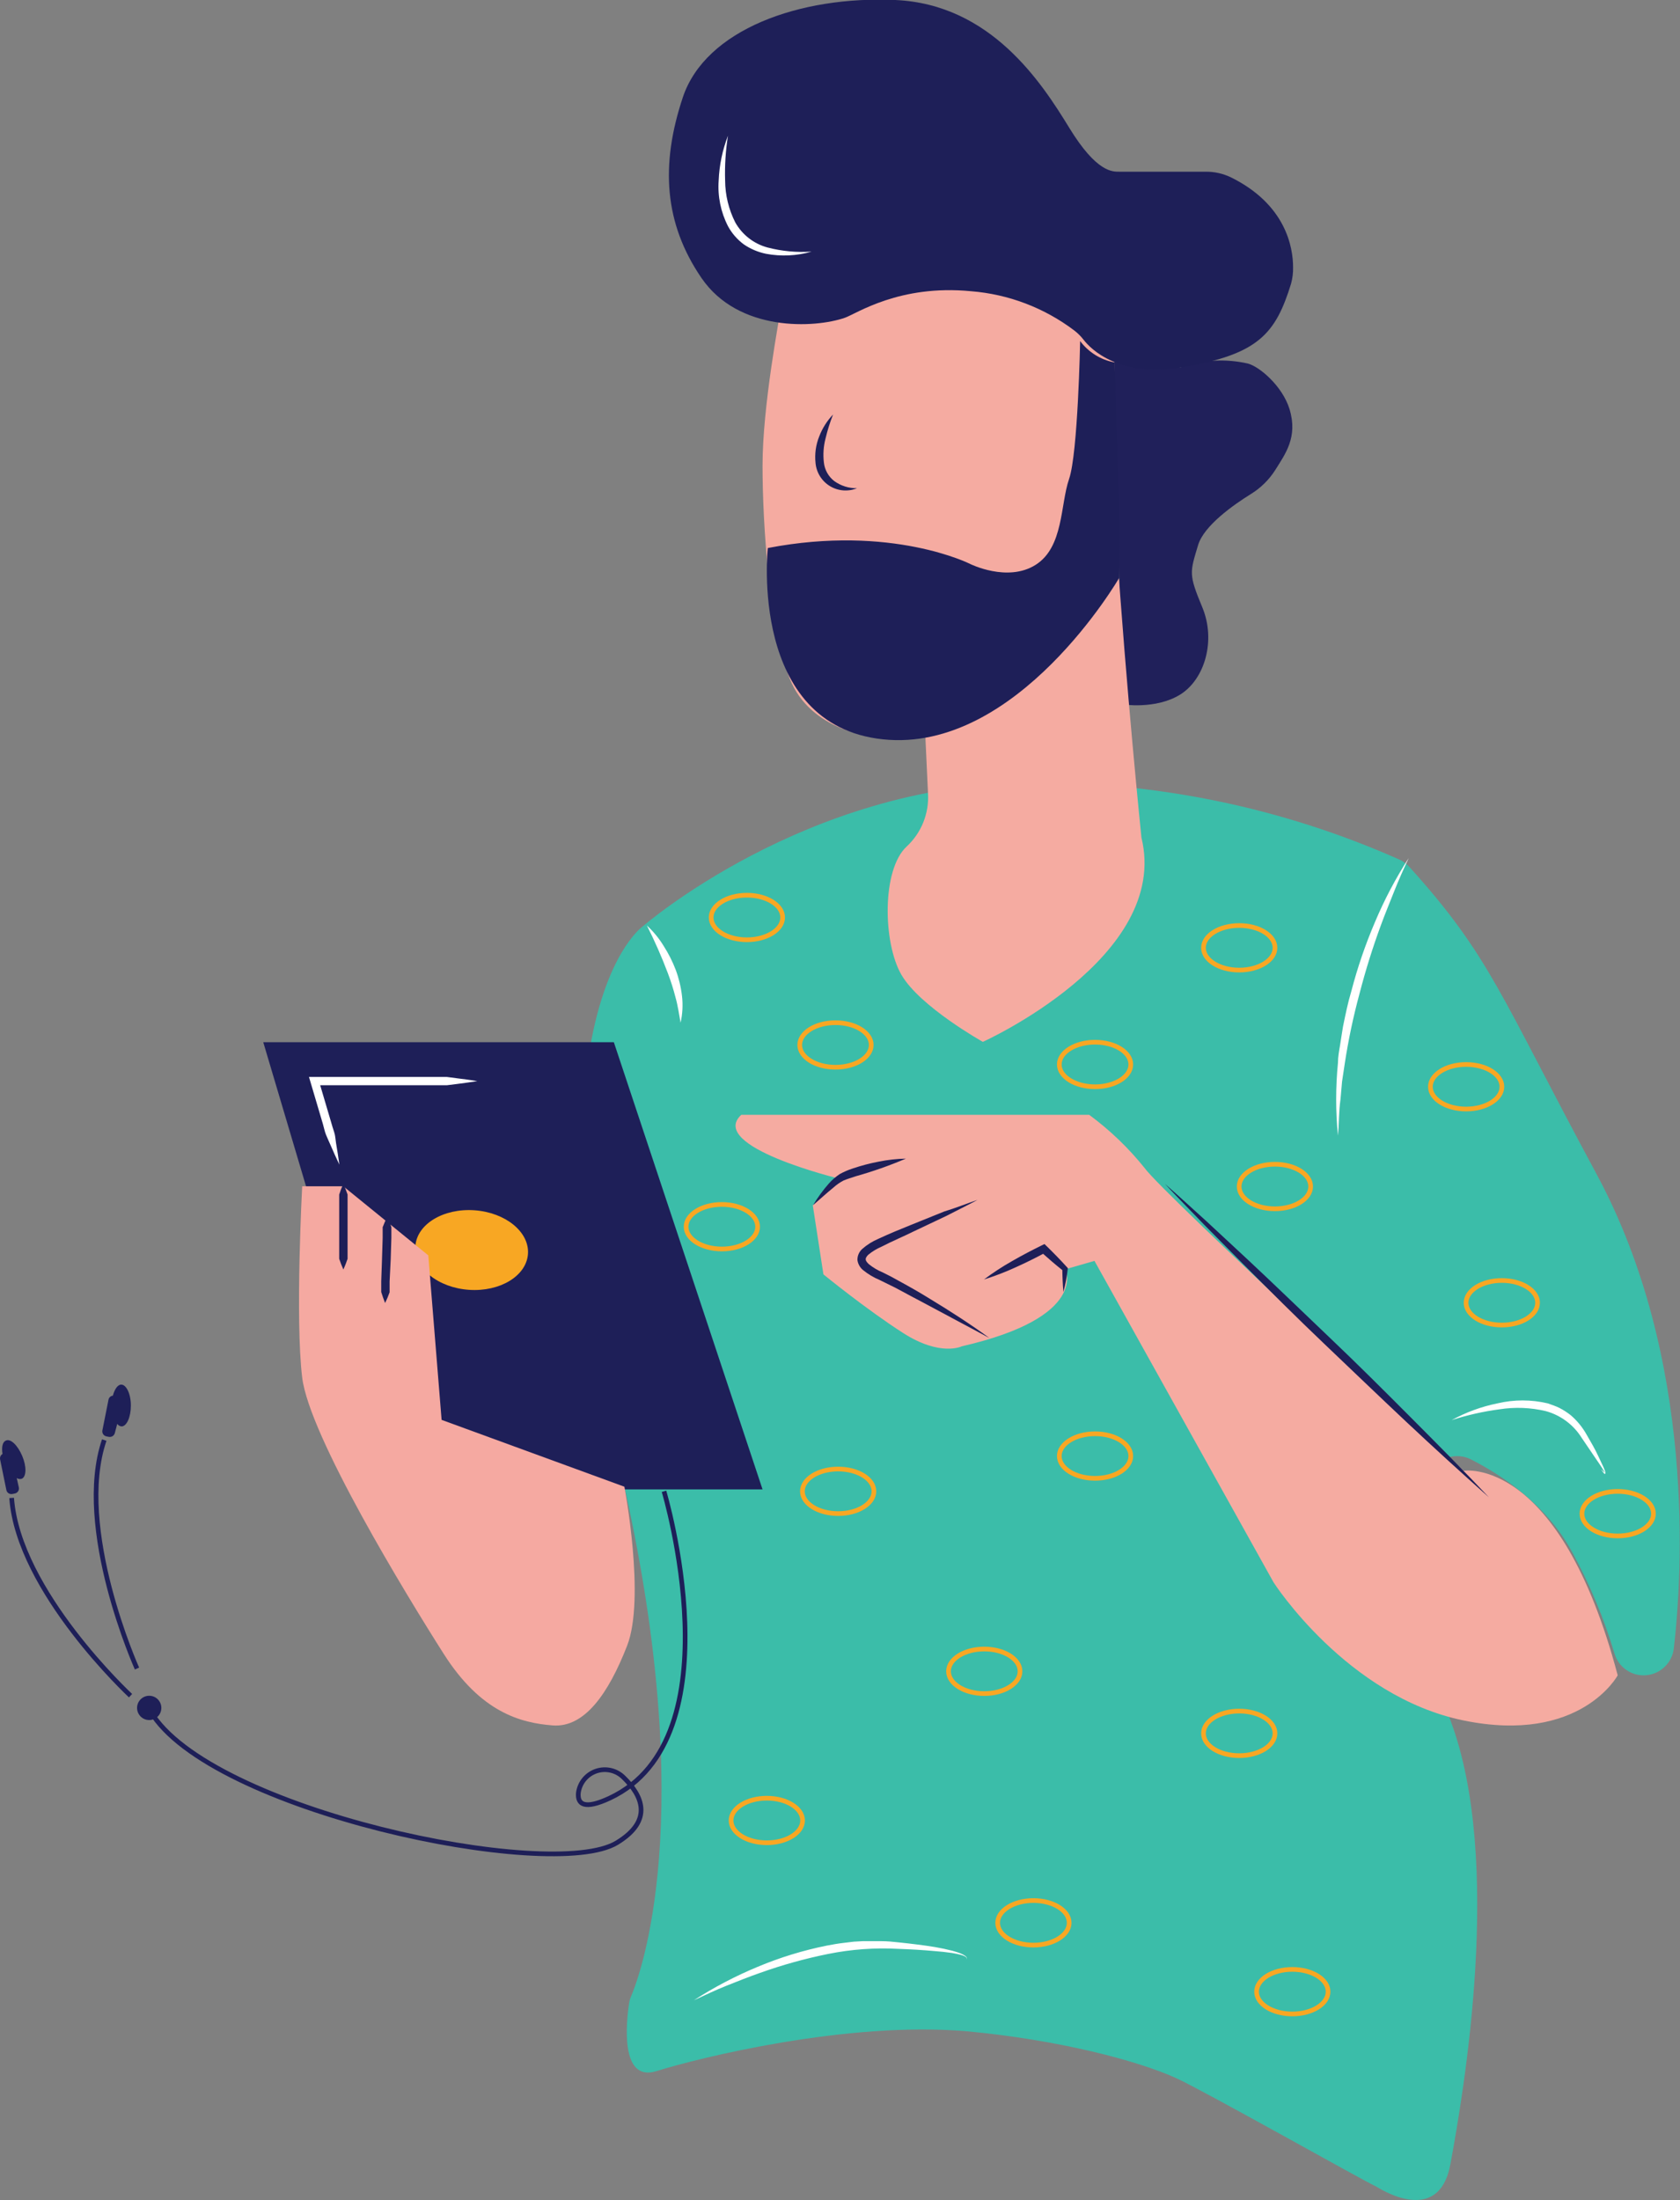 <svg width="359" height="470" viewBox="0 0 359 470" fill="none" xmlns="http://www.w3.org/2000/svg">
<rect x="0" y="0" width="359" height="470" fill="#808080" stroke="none"/>
<g clip-path="url(#clip0)">
<path d="M301.135 185.166C300.56 184.536 299.867 184.025 299.095 183.663C273.939 172.478 246.661 166.868 219.132 167.218C172.021 167.773 137.398 197.87 137.398 197.87C137.398 197.87 110.738 216.033 133.426 317.616C149.243 388.368 136.897 421.687 134.84 426.536C134.638 427.017 134.5 427.522 134.428 428.039C133.873 431.618 132.37 444.931 140.243 442.479C149.315 439.634 181.11 431.743 206.643 433.962C225.967 435.751 243.162 440.207 251.482 444.036C257.924 447.024 291.133 465.777 294.121 467.155C294.497 467.334 307.415 475.941 309.938 462.341C312.765 447.024 321.282 397.637 309.938 367.504C302.262 347.177 303.407 327.35 304.946 316.65C305.097 315.626 305.489 314.652 306.091 313.81C306.693 312.969 307.487 312.282 308.407 311.808C309.327 311.334 310.346 311.086 311.381 311.085C312.416 311.083 313.436 311.329 314.358 311.8C321.103 315.236 330.604 321.57 336.044 331.752C339.763 338.58 342.761 345.776 344.99 353.225C345.407 354.69 346.33 355.961 347.594 356.812C348.857 357.664 350.382 358.041 351.897 357.877C353.363 357.725 354.733 357.079 355.783 356.045C356.834 355.011 357.501 353.65 357.676 352.187C359.465 336.87 362.543 290.31 341.071 250.639C320.566 212.615 318.491 204.366 301.135 185.166Z" fill="#3BBDA9"/>
<path d="M158.404 238.167H232.749C237.166 241.42 241.142 245.233 244.576 249.512C248.638 255.184 312.765 314.216 312.765 314.216C312.765 314.216 333.199 310.798 345.688 357.913C345.688 357.913 337.743 372.675 312.765 367.558C287.787 362.44 272.149 338.051 272.149 338.051L233.876 269.374L227.649 271.163C227.649 271.163 232.749 281.381 205.516 287.626C205.516 287.626 200.971 289.898 192.991 284.781C185.011 279.663 175.957 272.255 175.957 272.255L173.685 257.493L179.375 251.82C179.375 251.82 151.033 244.967 158.404 238.167Z" fill="#F5ABA1"/>
<path d="M131.172 222.653H56.255L84.633 318.189H162.949L131.172 222.653Z" fill="#1E1F58"/>
<path d="M239.763 150.469C239.763 150.469 246.92 151.65 252.18 148.394C257.441 145.137 259.874 136.852 256.922 129.748C253.97 122.644 254.256 122.34 256.027 116.435C257.28 112.284 263.596 107.846 267.282 105.556C269.391 104.263 271.178 102.507 272.506 100.42C274.618 97.02 277.391 93.424 275.566 87.429C274.045 82.437 269.053 78.25 266.62 77.659C261.829 76.576 256.83 76.868 252.198 78.5C247.48 78.39 242.773 78.008 238.099 77.355L239.763 150.469Z" fill="#20205A"/>
<path d="M243.914 178.938C243.914 178.938 240.693 147.624 238.546 115.469L237.777 49.441L174.096 45.576C174.096 45.576 167.673 60.696 167.1 64.418C166.528 68.14 162.949 86.624 162.949 99.49C162.949 112.355 164.452 134.293 168.8 145.083C173.148 155.873 185.834 157.949 192.061 157.949C193.971 157.87 195.87 157.613 197.733 157.18L198.305 169.491C198.432 171.6 198.09 173.711 197.304 175.672C196.519 177.634 195.308 179.397 193.761 180.835C188.393 185.756 188.661 201.449 192.633 208.267C196.605 215.084 210.025 222.582 210.025 222.582C210.025 222.582 250.176 204.491 243.914 178.938Z" fill="#F5ABA1"/>
<path d="M164.076 117.079C164.076 117.079 159.925 154.925 188.679 157.949C217.433 160.973 239.154 123.468 239.154 123.468L239.28 113.447L238.17 77.427C235.231 76.888 232.604 75.258 230.816 72.864C230.816 72.864 230.351 96.841 228.455 102.317C226.558 107.793 227.309 116.883 221.297 120.676C215.286 124.47 207.305 120.479 207.305 120.479C207.305 120.479 190.558 111.98 164.076 117.079Z" fill="#1E1F58"/>
<path d="M276.318 57.099C276.318 52.84 274.779 43.661 262.988 37.863C261.323 37.071 259.499 36.667 257.655 36.682C257.655 36.682 243.824 36.682 239.226 36.682C237.795 36.682 234.395 36.951 228.49 27.306C222.586 17.661 211.743 0.913 191.327 -2.86326e-05C170.911 -0.913 150.746 6.316 145.915 20.793C141.084 35.269 141.943 47.741 149.887 59.372C157.832 71.003 174.15 70.108 180.538 67.889C183.079 66.995 192.168 60.732 207.502 62.217C215.498 62.849 223.147 65.755 229.546 70.591C230.284 71.154 230.945 71.809 231.514 72.542C233.142 74.653 239.172 80.755 252.985 78.393C268.856 75.655 272.578 71.343 275.888 60.606C276.2 59.464 276.345 58.283 276.318 57.099Z" fill="#1E1F58"/>
<path d="M112.821 267.895C113.148 263.203 108.026 259.024 101.382 258.561C94.737 258.099 89.087 261.528 88.76 266.221C88.434 270.914 93.555 275.093 100.2 275.555C106.844 276.017 112.495 272.588 112.821 267.895Z" fill="#F8A723"/>
<path d="M133.426 317.616C133.426 317.616 137.971 341.451 133.999 351.614C130.027 361.778 124.927 369.15 118.092 368.613C111.257 368.077 102.776 365.84 94.832 353.35C86.887 340.86 66.096 306.826 64.575 294.3C63.054 281.775 64.575 253.431 64.575 253.431H73.36L91.521 268.193L94.366 303.337L133.426 317.616Z" fill="#F5A9A1"/>
<path d="M178.015 88.557C177.357 90.228 176.818 91.944 176.405 93.692C175.977 95.338 175.856 97.049 176.047 98.738C176.122 99.53 176.36 100.297 176.745 100.993C177.129 101.688 177.653 102.298 178.283 102.782C179.694 103.798 181.394 104.332 183.132 104.303C182.2 104.685 181.192 104.843 180.188 104.765C179.184 104.686 178.212 104.374 177.351 103.852C176.49 103.33 175.763 102.613 175.229 101.759C174.694 100.905 174.368 99.938 174.275 98.935C174.062 96.996 174.332 95.035 175.063 93.227C175.728 91.49 176.731 89.903 178.015 88.557Z" fill="#1E1F58"/>
<path d="M155.559 29.006C155.056 32.165 154.852 35.364 154.951 38.561C154.972 41.671 155.713 44.733 157.116 47.508C157.851 48.819 158.84 49.969 160.027 50.891C161.213 51.813 162.572 52.488 164.023 52.876C167.092 53.675 170.27 53.971 173.434 53.753C170.265 54.669 166.925 54.829 163.683 54.218C161.999 53.871 160.4 53.197 158.977 52.232C157.561 51.196 156.393 49.857 155.559 48.313C154.019 45.305 153.332 41.932 153.573 38.561C153.707 35.289 154.378 32.06 155.559 29.006Z" fill="white"/>
<path d="M101.989 230.974C100.539 231.206 99.09 231.385 97.641 231.582L95.476 231.851C94.742 231.851 94.008 231.851 93.293 231.851H67.223L68.082 230.705L70.73 239.652C70.945 240.404 71.159 241.137 71.41 241.871C71.66 242.605 71.678 243.41 71.804 244.179C72.054 245.718 72.322 247.257 72.519 248.814C71.839 247.4 71.213 245.969 70.587 244.537C70.283 243.822 69.943 243.124 69.656 242.408C69.37 241.692 69.227 240.905 69.012 240.171L66.364 231.224L66.024 230.079H93.329C94.044 230.079 94.778 230.079 95.511 230.079L97.677 230.365C99.126 230.544 100.575 230.723 101.989 230.974Z" fill="white"/>
<path d="M193.582 247.526C190.088 249.013 186.502 250.274 182.846 251.301C181.969 251.588 181.057 251.874 180.269 252.196C179.479 252.606 178.745 253.117 178.086 253.717C176.619 254.898 175.224 256.204 173.756 257.457C174.738 255.811 175.87 254.259 177.138 252.822C177.823 252.055 178.605 251.382 179.464 250.818C180.337 250.339 181.254 249.944 182.202 249.637C184.026 249.019 185.892 248.528 187.784 248.17C189.693 247.781 191.634 247.566 193.582 247.526Z" fill="#1E1F58"/>
<path d="M208.916 256.329C206.679 257.528 204.407 258.638 202.152 259.801L195.317 263.04C193.045 264.167 190.701 265.133 188.464 266.296C187.398 266.746 186.404 267.349 185.512 268.086C184.76 268.891 184.832 269.267 185.655 270.072C186.572 270.81 187.591 271.412 188.679 271.861C189.824 272.416 190.969 273.007 192.079 273.651C194.315 274.867 196.534 276.12 198.681 277.462C203.029 280.092 207.287 282.83 211.403 285.836L198.019 278.679C195.782 277.516 193.564 276.299 191.309 275.1L187.927 273.436C186.677 272.914 185.508 272.215 184.456 271.36C183.78 270.818 183.338 270.036 183.222 269.177C183.215 268.732 183.304 268.291 183.483 267.883C183.662 267.475 183.927 267.111 184.259 266.815C185.288 265.915 186.454 265.184 187.713 264.65C190.021 263.576 192.365 262.61 194.727 261.662L201.776 258.817C204.156 258.101 206.518 257.153 208.916 256.329Z" fill="#1E1F58"/>
<path d="M227.238 276.013C227.095 274.349 227.023 272.702 227.005 271.038L227.184 271.485C225.556 270.197 223.981 268.837 222.443 267.459L223.427 267.585C221.315 268.73 219.168 269.786 216.985 270.77C214.799 271.769 212.552 272.629 210.258 273.346C212.181 271.907 214.195 270.592 216.287 269.41C218.363 268.211 220.492 267.101 222.639 266.046L223.194 265.777L223.624 266.189C225.109 267.638 226.558 269.123 227.954 270.662L228.168 270.895V271.11C227.971 272.756 227.685 274.384 227.238 276.013Z" fill="#1E1F58"/>
<path d="M318.169 319.888C312.139 314.52 306.252 309.152 300.383 303.641C294.515 298.129 288.735 292.564 282.92 287.035C277.105 281.506 271.433 275.834 265.761 270.161L257.28 261.608C254.488 258.709 251.661 255.846 248.924 252.912C251.948 255.56 254.9 258.28 257.87 260.964L266.691 269.159C272.56 274.635 278.322 280.236 284.137 285.765C289.952 291.294 295.642 296.966 301.314 302.657C306.986 308.347 312.64 314.037 318.169 319.888Z" fill="#1E1F58"/>
<path d="M82.808 259.854C83.129 260.612 83.404 261.389 83.631 262.181V264.489L83.487 269.106L83.255 273.776V276.084C82.979 276.866 82.656 277.631 82.289 278.375C81.967 277.587 81.716 276.8 81.466 276.031V273.722L81.627 269.106L81.77 264.489V262.181C82.072 261.387 82.419 260.61 82.808 259.854Z" fill="#1E1F58"/>
<path d="M73.36 252.912C73.71 253.656 74.015 254.421 74.273 255.202V268.927C74.014 269.705 73.715 270.469 73.378 271.217C73.041 270.469 72.743 269.705 72.484 268.927V255.202C72.729 254.421 73.022 253.657 73.36 252.912Z" fill="#1E1F58"/>
<path d="M301.045 183.287C299.936 185.649 298.88 187.993 297.914 190.444C296.948 192.896 295.982 195.204 295.105 197.602C293.316 202.451 291.795 207.336 290.507 212.311C289.175 217.227 288.123 222.216 287.357 227.252L286.785 231.063L286.445 234.911C286.069 237.469 286.159 240.046 285.908 242.623C285.398 237.452 285.398 232.244 285.908 227.073C285.908 225.785 286.159 224.478 286.373 223.208C286.588 221.937 286.749 220.631 286.982 219.343C287.501 216.802 288.019 214.243 288.771 211.738C290.084 206.704 291.77 201.776 293.817 196.993C295.821 192.222 298.24 187.635 301.045 183.287Z" fill="white"/>
<path d="M138.239 197.727C139.629 199.01 140.833 200.479 141.818 202.093C142.849 203.7 143.713 205.409 144.394 207.193C145.064 208.993 145.514 210.868 145.736 212.776C145.959 214.682 145.856 216.612 145.432 218.484C145.11 216.695 144.842 214.798 144.359 213.116C143.908 211.351 143.358 209.612 142.713 207.909C141.403 204.438 139.91 201.039 138.239 197.727Z" fill="white"/>
<path d="M264.813 207.247C269.032 207.247 272.453 205.116 272.453 202.487C272.453 199.858 269.032 197.727 264.813 197.727C260.593 197.727 257.172 199.858 257.172 202.487C257.172 205.116 260.593 207.247 264.813 207.247Z" stroke="#F8A723" stroke-miterlimit="10"/>
<path d="M313.302 236.932C317.522 236.932 320.942 234.801 320.942 232.173C320.942 229.544 317.522 227.413 313.302 227.413C309.082 227.413 305.662 229.544 305.662 232.173C305.662 234.801 309.082 236.932 313.302 236.932Z" stroke="#F8A723" stroke-miterlimit="10"/>
<path d="M320.924 283.081C325.144 283.081 328.564 280.95 328.564 278.321C328.564 275.692 325.144 273.561 320.924 273.561C316.705 273.561 313.284 275.692 313.284 278.321C313.284 280.95 316.705 283.081 320.924 283.081Z" stroke="#F8A723" stroke-miterlimit="10"/>
<path d="M345.688 328.137C349.907 328.137 353.328 326.006 353.328 323.378C353.328 320.749 349.907 318.618 345.688 318.618C341.468 318.618 338.048 320.749 338.048 323.378C338.048 326.006 341.468 328.137 345.688 328.137Z" stroke="#F8A723" stroke-miterlimit="10"/>
<path d="M264.813 375.073C269.032 375.073 272.453 372.942 272.453 370.313C272.453 367.684 269.032 365.553 264.813 365.553C260.593 365.553 257.172 367.684 257.172 370.313C257.172 372.942 260.593 375.073 264.813 375.073Z" stroke="#F8A723" stroke-miterlimit="10"/>
<path d="M163.862 393.683C168.081 393.683 171.502 391.552 171.502 388.923C171.502 386.294 168.081 384.163 163.862 384.163C159.642 384.163 156.222 386.294 156.222 388.923C156.222 391.552 159.642 393.683 163.862 393.683Z" stroke="#F8A723" stroke-miterlimit="10"/>
<path d="M220.832 415.549C225.052 415.549 228.472 413.418 228.472 410.789C228.472 408.16 225.052 406.029 220.832 406.029C216.613 406.029 213.192 408.16 213.192 410.789C213.192 413.418 216.613 415.549 220.832 415.549Z" stroke="#F8A723" stroke-miterlimit="10"/>
<path d="M276.157 430.258C280.376 430.258 283.797 428.127 283.797 425.498C283.797 422.869 280.376 420.738 276.157 420.738C271.937 420.738 268.516 422.869 268.516 425.498C268.516 428.127 271.937 430.258 276.157 430.258Z" stroke="#F8A723" stroke-miterlimit="10"/>
<path d="M179.106 323.36C183.326 323.36 186.747 321.229 186.747 318.6C186.747 315.971 183.326 313.84 179.106 313.84C174.887 313.84 171.466 315.971 171.466 318.6C171.466 321.229 174.887 323.36 179.106 323.36Z" stroke="#F8A723" stroke-miterlimit="10"/>
<path d="M210.329 361.814C214.549 361.814 217.969 359.683 217.969 357.054C217.969 354.425 214.549 352.294 210.329 352.294C206.11 352.294 202.689 354.425 202.689 357.054C202.689 359.683 206.11 361.814 210.329 361.814Z" stroke="#F8A723" stroke-miterlimit="10"/>
<path d="M272.435 258.244C276.654 258.244 280.075 256.113 280.075 253.484C280.075 250.856 276.654 248.725 272.435 248.725C268.215 248.725 264.795 250.856 264.795 253.484C264.795 256.113 268.215 258.244 272.435 258.244Z" stroke="#F8A723" stroke-miterlimit="10"/>
<path d="M234.001 315.826C238.221 315.826 241.642 313.695 241.642 311.067C241.642 308.438 238.221 306.307 234.001 306.307C229.782 306.307 226.361 308.438 226.361 311.067C226.361 313.695 229.782 315.826 234.001 315.826Z" stroke="#F8A723" stroke-miterlimit="10"/>
<path d="M234.001 232.173C238.221 232.173 241.642 230.042 241.642 227.413C241.642 224.784 238.221 222.653 234.001 222.653C229.782 222.653 226.361 224.784 226.361 227.413C226.361 230.042 229.782 232.173 234.001 232.173Z" stroke="#F8A723" stroke-miterlimit="10"/>
<path d="M178.534 228.003C182.753 228.003 186.174 225.872 186.174 223.244C186.174 220.615 182.753 218.484 178.534 218.484C174.314 218.484 170.894 220.615 170.894 223.244C170.894 225.872 174.314 228.003 178.534 228.003Z" stroke="#F8A723" stroke-miterlimit="10"/>
<path d="M159.603 200.769C163.823 200.769 167.243 198.638 167.243 196.009C167.243 193.381 163.823 191.25 159.603 191.25C155.384 191.25 151.963 193.381 151.963 196.009C151.963 198.638 155.384 200.769 159.603 200.769Z" stroke="#F8A723" stroke-miterlimit="10"/>
<path d="M154.253 266.833C158.473 266.833 161.894 264.702 161.894 262.073C161.894 259.445 158.473 257.314 154.253 257.314C150.034 257.314 146.613 259.445 146.613 262.073C146.613 264.702 150.034 266.833 154.253 266.833Z" stroke="#F8A723" stroke-miterlimit="10"/>
<path d="M310.206 303.39C313.27 301.711 316.57 300.504 319.994 299.811C323.523 298.974 327.2 298.974 330.729 299.811C331.588 300.116 332.519 300.42 333.288 300.814C334.1 301.239 334.873 301.736 335.596 302.299C336.992 303.48 338.162 304.905 339.05 306.504C339.908 308.007 340.839 309.546 341.537 311.085C341.912 311.872 342.288 312.659 342.646 313.447L342.896 314.055C343.019 314.286 343.074 314.546 343.058 314.807C342.932 314.968 342.843 314.807 342.807 314.807L342.682 314.681L342.485 314.413L342.127 313.876L342.592 314.323L342.825 314.538L342.95 314.628C342.95 314.628 343.093 314.628 342.95 314.628C342.843 314.431 342.574 313.948 342.36 313.626C341.894 312.892 341.393 312.194 340.91 311.478L337.994 307.184C336.252 304.391 333.526 302.354 330.354 301.476C327.101 300.698 323.727 300.564 320.423 301.082C316.955 301.541 313.535 302.314 310.206 303.39Z" fill="white"/>
<path d="M148.259 427.341C152.586 424.551 157.155 422.155 161.911 420.184C166.67 418.189 171.615 416.672 176.673 415.656C177.943 415.406 179.214 415.191 180.502 415.048L182.434 414.815L184.385 414.708H186.335H188.285C189.591 414.708 190.862 414.833 192.132 414.976C194.691 415.245 197.232 415.549 199.772 415.961C201.043 416.175 202.295 416.444 203.548 416.766C204.174 416.945 204.8 417.124 205.337 417.356C205.647 417.475 205.941 417.632 206.214 417.822C206.446 417.947 206.804 418.358 206.482 418.609C206.751 418.323 206.375 418.036 206.142 417.929C205.855 417.792 205.556 417.685 205.248 417.607C204.639 417.446 204.031 417.338 203.458 417.231C202.188 417.052 200.935 416.909 199.665 416.819C197.124 416.587 194.584 416.444 192.043 416.354C187.008 416.074 181.957 416.435 177.013 417.428C172.048 418.427 167.163 419.785 162.395 421.49C159.997 422.331 157.617 423.279 155.237 424.228C152.858 425.176 150.585 426.267 148.259 427.341Z" fill="white"/>
<path d="M141.889 318.6C141.889 318.6 157.653 371.351 130.295 384.145C124.82 386.704 123.406 385.416 123.585 383.089C123.711 382.026 124.135 381.019 124.808 380.186C125.481 379.352 126.375 378.726 127.388 378.378C128.402 378.03 129.492 377.976 130.535 378.22C131.578 378.465 132.53 378.999 133.283 379.761C137.094 383.483 139.814 388.833 131.816 393.683C117.806 402.182 44.607 386.793 32.117 365.536" stroke="#1E1F58" stroke-miterlimit="10"/>
<path d="M31.885 367.468C33.318 367.468 34.479 366.306 34.479 364.874C34.479 363.441 33.318 362.279 31.885 362.279C30.452 362.279 29.29 363.441 29.29 364.874C29.29 366.306 30.452 367.468 31.885 367.468Z" fill="#1E1F58"/>
<path d="M29.273 356.463C29.273 356.463 15.835 326.563 22.276 307.649" stroke="#1E1F58" stroke-miterlimit="10"/>
<path d="M25.909 295.803C25.157 295.803 24.495 296.77 24.119 298.165C23.895 298.188 23.683 298.281 23.516 298.433C23.348 298.584 23.234 298.785 23.189 299.006L21.883 305.573C21.825 305.856 21.88 306.15 22.038 306.391C22.195 306.632 22.442 306.802 22.724 306.862L23.278 306.969C23.56 307.017 23.849 306.954 24.086 306.794C24.323 306.634 24.488 306.389 24.549 306.11L25.05 304.195C25.155 304.348 25.294 304.476 25.455 304.569C25.616 304.662 25.795 304.717 25.98 304.732C27.072 304.732 27.966 302.746 27.966 300.277C27.966 297.807 27 295.803 25.909 295.803Z" fill="#1E1F58"/>
<path d="M27.895 362.261C27.895 362.261 3.901 339.983 2.487 320.014" stroke="#1E1F58" stroke-miterlimit="10"/>
<path d="M1.235 307.774C0.537 308.061 0.304 309.206 0.537 310.619C0.345 310.735 0.192 310.907 0.099 311.111C0.007 311.316 -0.022 311.544 0.018 311.765L1.36 318.332C1.42 318.613 1.589 318.86 1.831 319.018C2.072 319.175 2.366 319.231 2.648 319.173L3.185 319.065C3.467 319.005 3.713 318.836 3.871 318.594C4.029 318.353 4.084 318.059 4.026 317.777L3.579 315.773C3.735 315.875 3.913 315.942 4.099 315.966C4.285 315.991 4.474 315.974 4.652 315.916C5.654 315.486 5.708 313.303 4.742 311.031C3.775 308.758 2.237 307.255 1.235 307.774Z" fill="#1E1F58"/>
</g>
<defs>
<clipPath id="clip0">
<rect width="359" height="470" fill="white"/>
</clipPath>
</defs>
</svg>
